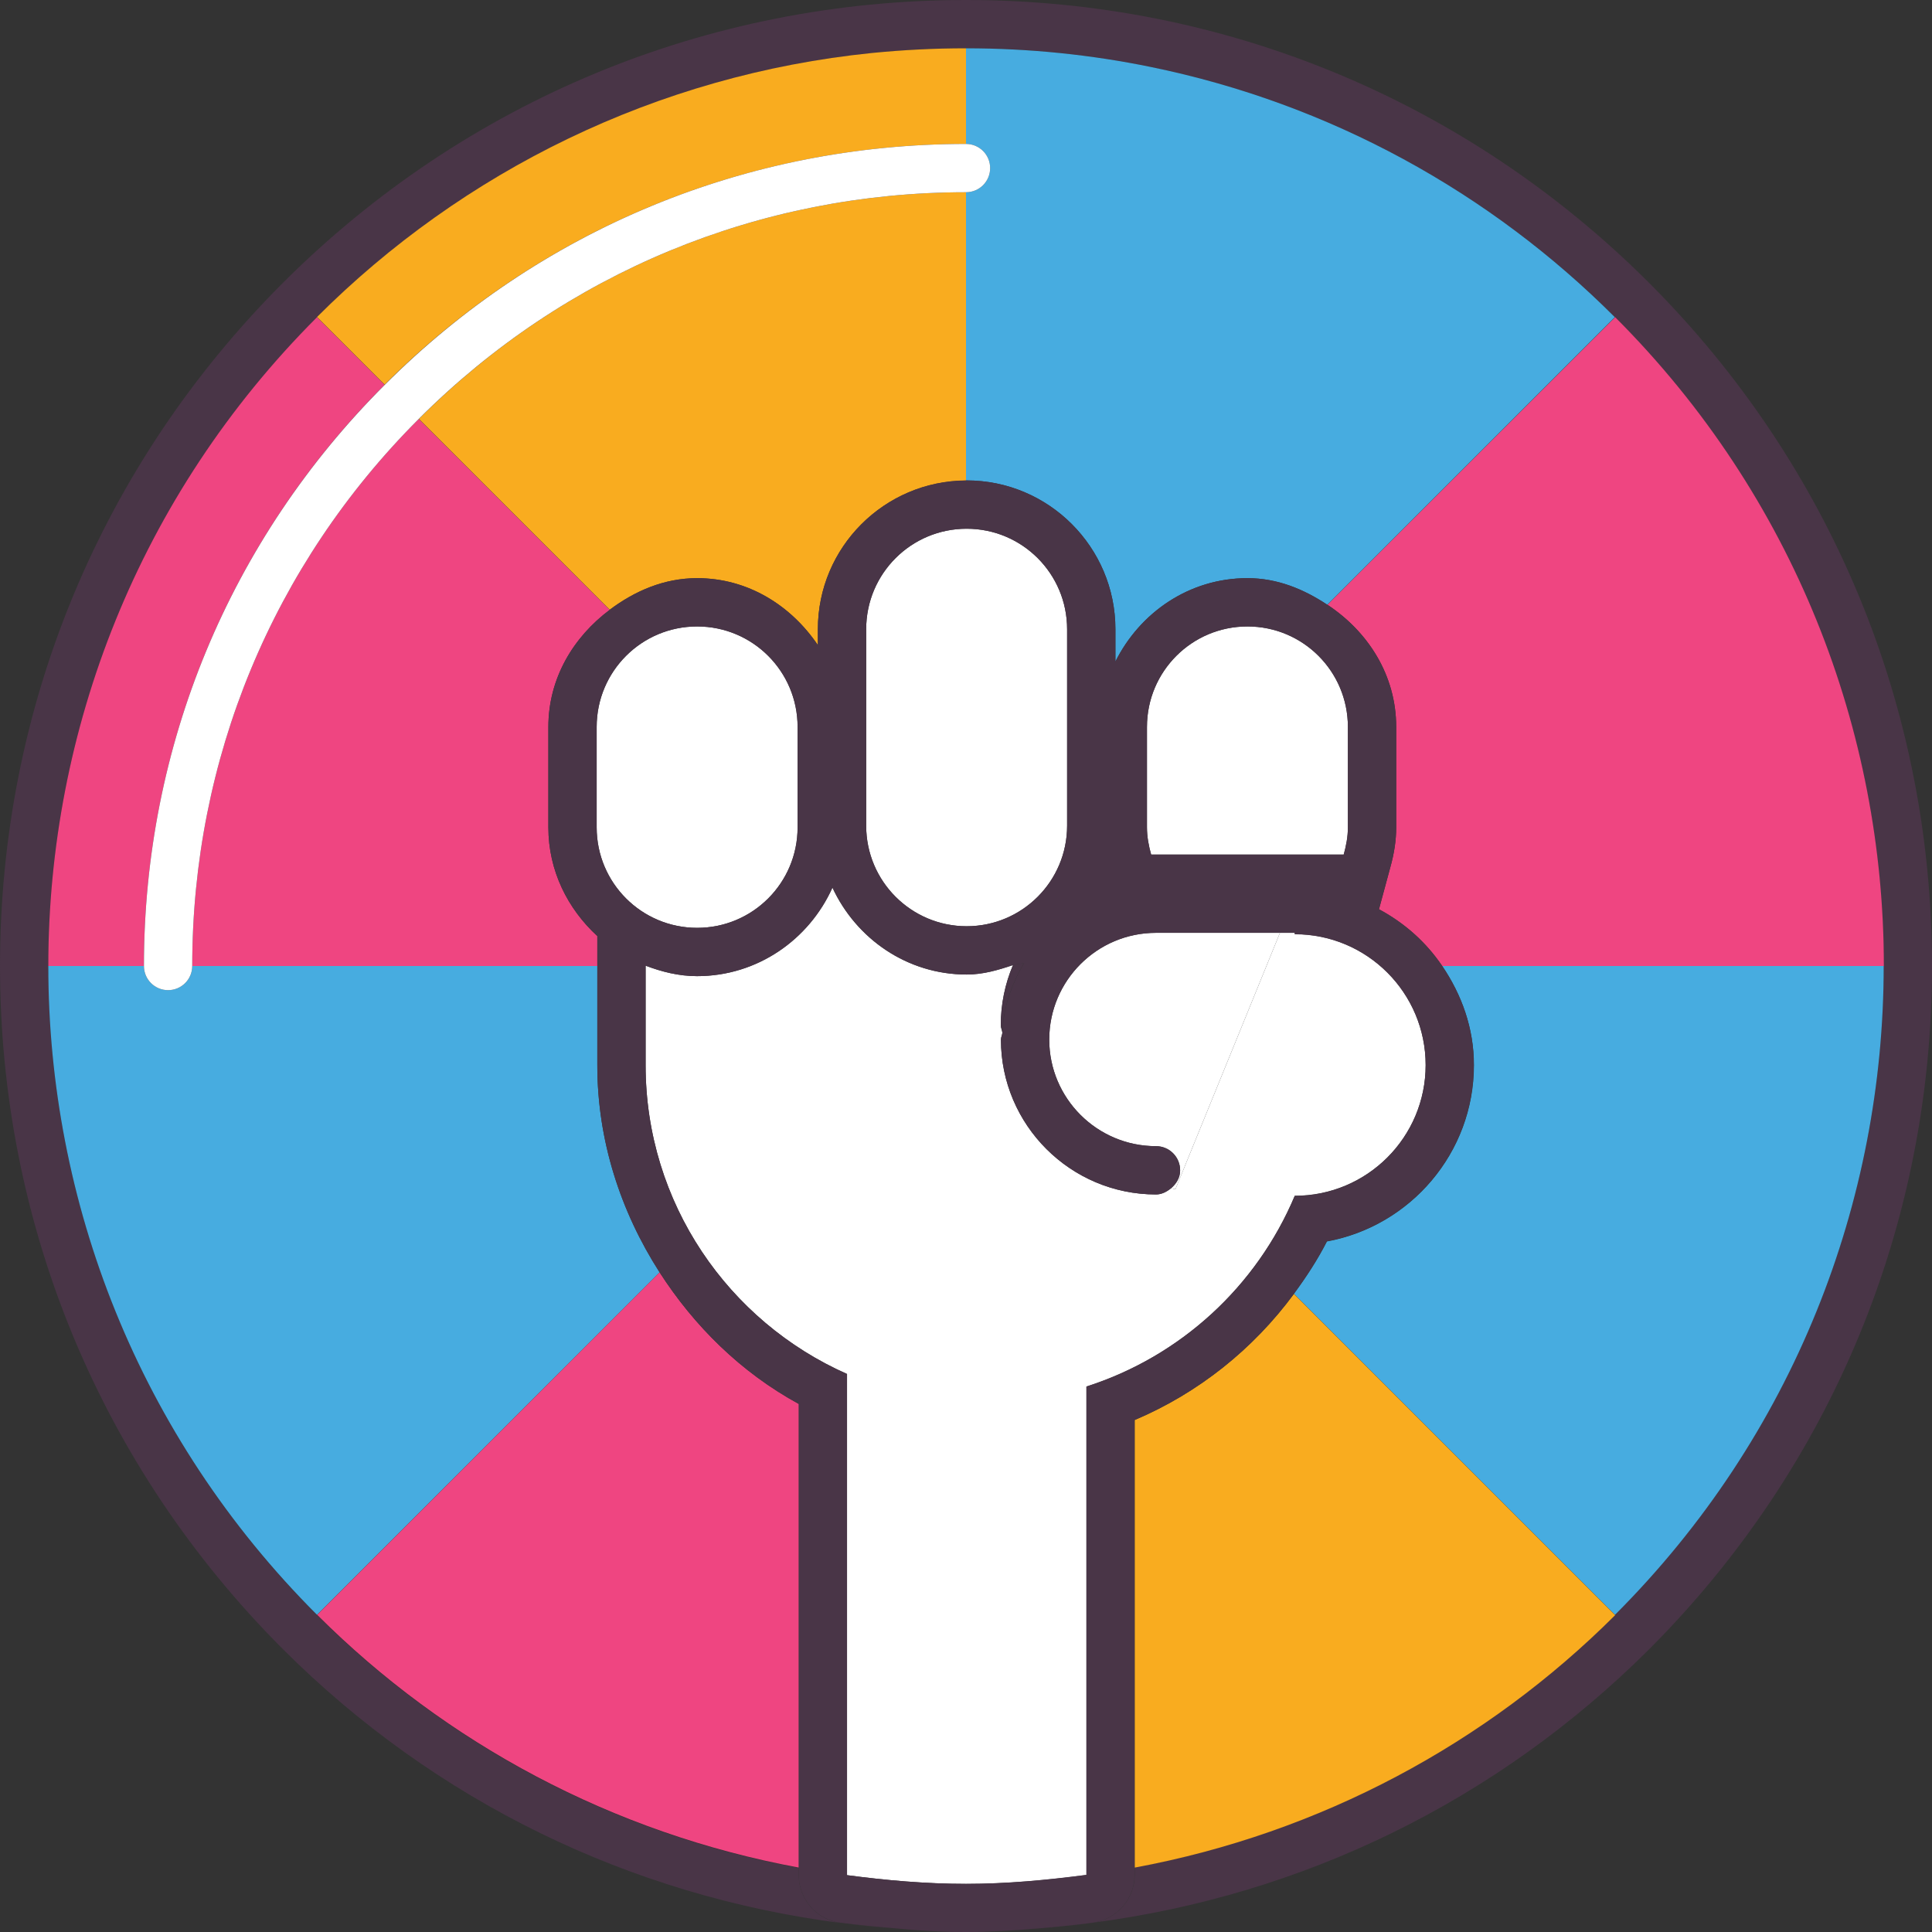 <?xml version="1.0" encoding="utf-8"?>
<!-- Generator: Adobe Illustrator 16.0.0, SVG Export Plug-In . SVG Version: 6.00 Build 0)  -->
<!DOCTYPE svg PUBLIC "-//W3C//DTD SVG 1.1//EN" "http://www.w3.org/Graphics/SVG/1.1/DTD/svg11.dtd">
<svg version="1.1" id="Layer_1" xmlns="http://www.w3.org/2000/svg" xmlns:xlink="http://www.w3.org/1999/xlink" x="0px" y="0px"
	 width="12px" height="12px" viewBox="0 0 12 12" enable-background="new 0 0 12 12" xml:space="preserve">
<rect x="0" y="0" width="12" height="12" fill="#333333" stroke="none"/>
<g>
	
		<rect x="7.624" y="9.033" transform="matrix(-0.707 -0.707 0.707 -0.707 9.035 21.809)" fill="none" width="2.819" height="0.001"/>
	<polygon fill="none" points="2.601,2.602 2.601,2.602 3.787,3.788 3.787,3.787 2.602,2.602 	"/>
	
		<rect x="1.528" y="8.966" transform="matrix(0.707 -0.707 0.707 0.707 -5.452 4.77)" fill="none" width="3.009" height="0.001"/>
	
		<rect x="7.874" y="2.862" transform="matrix(-0.707 0.707 -0.707 -0.707 17.624 -1.571)" fill="none" width="2.526" height="0.001"/>
	<polygon fill="none" points="2.389,2.39 2.39,2.39 1.969,1.97 1.969,1.97 2.389,2.39 	"/>
	<path fill="#493547" d="M6.773,11.945c-0.112,0.015-0.215,0.024-0.315,0.033C6.563,11.97,6.668,11.958,6.773,11.945z"/>
	<path fill="#493547" d="M6,0C4.397,0,2.891,0.624,1.757,1.757C0.624,2.891,0,4.397,0,6s0.624,3.109,1.757,4.243
		c0.948,0.947,2.158,1.532,3.465,1.701c-0.149-0.019-0.261-0.147-0.261-0.297v-0.045c-1.157-0.213-2.193-0.772-2.992-1.57l0,0
		c0,0,0,0,0,0l0,0C0.856,8.917,0.3,7.459,0.3,6s0.556-2.917,1.669-4.03l0,0c0,0,0,0,0,0l0,0c0.903-0.902,2.107-1.503,3.448-1.64
		C5.609,0.31,5.803,0.3,6,0.3c0.394,0,0.778,0.04,1.148,0.116c1.113,0.228,2.108,0.78,2.882,1.553l0,0c0,0,0,0.001,0.001,0.001l0,0
		c1.113,1.113,1.669,2.571,1.669,4.03s-0.556,2.917-1.669,4.03l0,0c0,0,0,0,0,0l0.001,0.001c-0.797,0.796-1.83,1.354-2.984,1.568
		v0.046c0,0.15-0.111,0.276-0.259,0.297c1.303-0.17,2.509-0.755,3.455-1.699C11.376,9.109,12,7.603,12,6s-0.624-3.109-1.757-4.243
		C9.109,0.624,7.603,0,6,0z"/>
	<path fill="#493547" d="M5.547,11.978c-0.103-0.009-0.206-0.019-0.32-0.033C5.333,11.958,5.439,11.97,5.547,11.978z"/>
	<path fill="#EF4581" d="M3.406,5.139V4.515c0-0.303,0.156-0.559,0.381-0.727L2.601,2.602C1.694,3.509,1.194,4.716,1.194,6H3.71
		V5.814C3.526,5.645,3.406,5.408,3.406,5.139z"/>
	<path fill="#EF4581" d="M0.894,6c0-1.364,0.531-2.646,1.495-3.61l-0.42-0.42l0,0C0.856,3.083,0.3,4.541,0.3,6H0.894z"/>
	<path fill="#EF4581" d="M8.672,4.515v0.624c0,0.079-0.012,0.161-0.037,0.25l-0.07,0.259C8.724,5.733,8.857,5.851,8.958,6h2.743
		c0-1.459-0.556-2.917-1.669-4.03l0,0L8.245,3.756C8.496,3.922,8.672,4.192,8.672,4.515z"/>
	<path fill="#47ACE0" d="M8.958,6c0.12,0.177,0.197,0.386,0.197,0.616c0,0.545-0.395,1-0.913,1.095
		C8.183,7.826,8.113,7.933,8.037,8.036l1.994,1.994l0,0c1.113-1.113,1.669-2.571,1.669-4.03H8.958z"/>
	<path fill="#47ACE0" d="M3.71,6.616V6H1.194c0,0.083-0.067,0.15-0.15,0.15S0.894,6.083,0.894,6H0.3c0,1.459,0.556,2.917,1.669,4.03
		l0,0l2.128-2.127C3.854,7.524,3.71,7.083,3.71,6.616z"/>
	<path fill="#F9AC1F" d="M7.048,8.82V11.6c1.154-0.214,2.187-0.772,2.984-1.568l-0.001-0.001L8.037,8.037
		C7.784,8.38,7.444,8.652,7.048,8.82z"/>
	<path fill="#EF4581" d="M4.961,8.72C4.602,8.524,4.312,8.237,4.097,7.903l-2.127,2.127l0,0c0.799,0.798,1.835,1.356,2.992,1.57
		V8.72z"/>
	<path fill="#F9AC1F" d="M3.787,3.787C3.941,3.672,4.123,3.591,4.33,3.591c0.317,0,0.584,0.171,0.75,0.416V3.908
		c0-0.509,0.413-0.921,0.92-0.923V1.194c-1.284,0-2.491,0.5-3.398,1.408L3.787,3.787z"/>
	<path fill="#F9AC1F" d="M6,0.894V0.3c-0.197,0-0.391,0.01-0.583,0.029c-1.341,0.136-2.545,0.737-3.448,1.64l0,0l0.42,0.42
		C3.354,1.425,4.636,0.894,6,0.894z"/>
	<path fill="#47ACE0" d="M6.15,1.044c0,0.083-0.067,0.15-0.15,0.15v1.791c0.001,0,0.003-0.001,0.004-0.001
		c0.509,0,0.924,0.414,0.924,0.924v0.201c0.152-0.304,0.458-0.518,0.82-0.518c0.187,0,0.351,0.069,0.496,0.165L10.03,1.97l0,0
		C9.257,1.196,8.262,0.644,7.148,0.416C6.778,0.34,6.394,0.3,6,0.3v0.594C6.083,0.894,6.15,0.961,6.15,1.044z"/>
	<path fill="#FFFFFF" d="M7.301,7.386c-0.01,0-0.019-0.005-0.028-0.005C7.247,7.402,7.216,7.419,7.18,7.419
		c-0.531,0-0.963-0.432-0.963-0.962c0-0.015,0.008-0.028,0.009-0.043C6.225,6.398,6.216,6.384,6.216,6.368
		c0-0.132,0.027-0.259,0.076-0.374C6.2,6.025,6.106,6.053,6.004,6.053c-0.371,0-0.687-0.223-0.834-0.54
		c-0.145,0.323-0.466,0.55-0.841,0.55c-0.113,0-0.219-0.027-0.319-0.065v0.618c0,0.857,0.515,1.592,1.251,1.918v3.113
		C5.503,11.679,5.749,11.701,6,11.701c0.254,0,0.502-0.023,0.748-0.055V8.612c0.585-0.187,1.058-0.623,1.294-1.185
		c0.449,0,0.813-0.363,0.813-0.812c0-0.449-0.364-0.813-0.813-0.813V5.794H7.95L7.301,7.386z"/>
	<path fill="#FFFFFF" d="M6.882,5.465L6.87,5.419C6.864,5.435,6.865,5.454,6.859,5.47C6.866,5.467,6.875,5.468,6.882,5.465z"/>
	<path fill="#FFFFFF" d="M4.33,3.891c-0.345,0-0.624,0.279-0.624,0.624v0.624c0,0.345,0.279,0.624,0.624,0.624
		c0.345,0,0.624-0.279,0.624-0.624V4.515C4.954,4.17,4.675,3.891,4.33,3.891z"/>
	<path fill="#493547" d="M6.795,5.577C6.83,5.562,6.87,5.561,6.906,5.549L6.882,5.465C6.875,5.468,6.866,5.467,6.859,5.47
		C6.843,5.509,6.816,5.54,6.795,5.577z"/>
	<path fill="#493547" d="M6.216,6.368c0,0.016,0.008,0.03,0.009,0.045c0.007-0.16,0.06-0.303,0.136-0.433
		C6.34,5.989,6.314,5.987,6.292,5.994C6.243,6.109,6.216,6.236,6.216,6.368z"/>
	<path fill="#FFFFFF" d="M8.346,5.308c0.015-0.054,0.026-0.11,0.026-0.169V4.515c0-0.345-0.279-0.624-0.624-0.624
		c-0.345,0-0.624,0.279-0.624,0.624v0.624c0,0.059,0.011,0.115,0.026,0.169H8.346z"/>
	<path fill="#FFFFFF" d="M6.004,3.284c-0.345,0-0.624,0.279-0.624,0.624v1.221c0,0.344,0.279,0.624,0.624,0.624
		c0.345,0,0.624-0.28,0.624-0.624V3.908C6.628,3.563,6.349,3.284,6.004,3.284z"/>
	<path fill="#FFFFFF" d="M7.95,5.794H7.18c-0.366,0-0.663,0.297-0.663,0.663c0,0.365,0.297,0.662,0.663,0.662
		c0.083,0,0.15,0.067,0.15,0.15c0,0.047-0.024,0.084-0.057,0.112c0.01,0,0.018,0.005,0.028,0.005L7.95,5.794z"/>
	<path fill="#493547" d="M8.958,6C8.857,5.851,8.724,5.733,8.565,5.647l0.07-0.259C8.66,5.3,8.672,5.218,8.672,5.139V4.515
		c0-0.322-0.176-0.593-0.427-0.758l0,0C8.099,3.66,7.935,3.591,7.748,3.591c-0.362,0-0.668,0.214-0.82,0.518V3.908
		c0-0.51-0.415-0.924-0.924-0.924C6.003,2.983,6.001,2.984,6,2.984C5.493,2.987,5.08,3.399,5.08,3.908v0.099
		C4.914,3.762,4.647,3.591,4.33,3.591c-0.207,0-0.389,0.081-0.542,0.196c0,0,0,0,0,0C3.562,3.956,3.406,4.212,3.406,4.515v0.624
		c0,0.269,0.12,0.506,0.304,0.675V6v0.616c0,0.467,0.144,0.909,0.387,1.287c0,0,0,0,0,0C4.312,8.237,4.602,8.524,4.961,8.72v2.881
		v0.045c0,0.15,0.112,0.278,0.261,0.297c0,0,0,0,0,0c0.002,0,0.003,0,0.005,0c0.114,0.015,0.217,0.024,0.32,0.033
		C5.705,11.992,5.856,12,6,12c0.145,0,0.297-0.009,0.458-0.023c0.101-0.009,0.203-0.018,0.315-0.033
		c0.005,0,0.009-0.001,0.014-0.001c0,0,0.001-0.001,0.001-0.001c0.148-0.021,0.259-0.146,0.259-0.297V11.6V8.82
		c0.396-0.168,0.736-0.44,0.989-0.784c0,0,0,0,0,0c0.076-0.103,0.146-0.21,0.205-0.326c0.518-0.095,0.913-0.55,0.913-1.095
		C9.155,6.386,9.078,6.177,8.958,6z M7.124,4.515c0-0.345,0.279-0.624,0.624-0.624c0.345,0,0.624,0.279,0.624,0.624v0.624
		c0,0.059-0.011,0.115-0.026,0.169H7.15c-0.015-0.054-0.026-0.11-0.026-0.169V4.515z M5.38,3.908c0-0.345,0.279-0.624,0.624-0.624
		c0.345,0,0.624,0.279,0.624,0.624v1.221c0,0.344-0.279,0.624-0.624,0.624c-0.345,0-0.624-0.28-0.624-0.624V3.908z M3.706,5.139
		V4.515c0-0.345,0.279-0.624,0.624-0.624c0.345,0,0.624,0.279,0.624,0.624v0.624c0,0.345-0.279,0.624-0.624,0.624
		C3.985,5.763,3.706,5.484,3.706,5.139z M8.042,7.428C7.806,7.989,7.333,8.425,6.748,8.612v3.033
		C6.502,11.677,6.254,11.701,6,11.701c-0.251,0-0.497-0.022-0.739-0.054V8.534C4.525,8.208,4.01,7.473,4.01,6.616V5.998
		C4.111,6.036,4.216,6.063,4.33,6.063c0.375,0,0.696-0.227,0.841-0.55c0.147,0.316,0.463,0.54,0.834,0.54
		c0.102,0,0.196-0.028,0.288-0.059C6.314,5.987,6.34,5.989,6.362,5.98c-0.077,0.13-0.129,0.273-0.136,0.433
		C6.225,6.429,6.217,6.442,6.217,6.457c0,0.53,0.432,0.962,0.963,0.962c0.036,0,0.067-0.017,0.093-0.038
		C7.306,7.353,7.33,7.316,7.33,7.269c0-0.083-0.067-0.15-0.15-0.15c-0.366,0-0.663-0.297-0.663-0.662
		c0-0.366,0.297-0.663,0.663-0.663h0.77h0.092v0.009c0.449,0,0.813,0.364,0.813,0.813C8.855,7.064,8.491,7.428,8.042,7.428z"/>
	<path fill="#FFFFFF" d="M2.601,2.602C2.601,2.602,2.601,2.602,2.601,2.602C3.509,1.694,4.716,1.194,6,1.194
		c0.083,0,0.15-0.067,0.15-0.15S6.083,0.894,6,0.894c-1.364,0-2.646,0.531-3.61,1.496c0,0,0,0,0,0l0,0
		C1.425,3.354,0.894,4.636,0.894,6c0,0.083,0.067,0.15,0.15,0.15S1.194,6.083,1.194,6C1.194,4.716,1.694,3.509,2.601,2.602
		L2.601,2.602z"/>
</g>
</svg>
